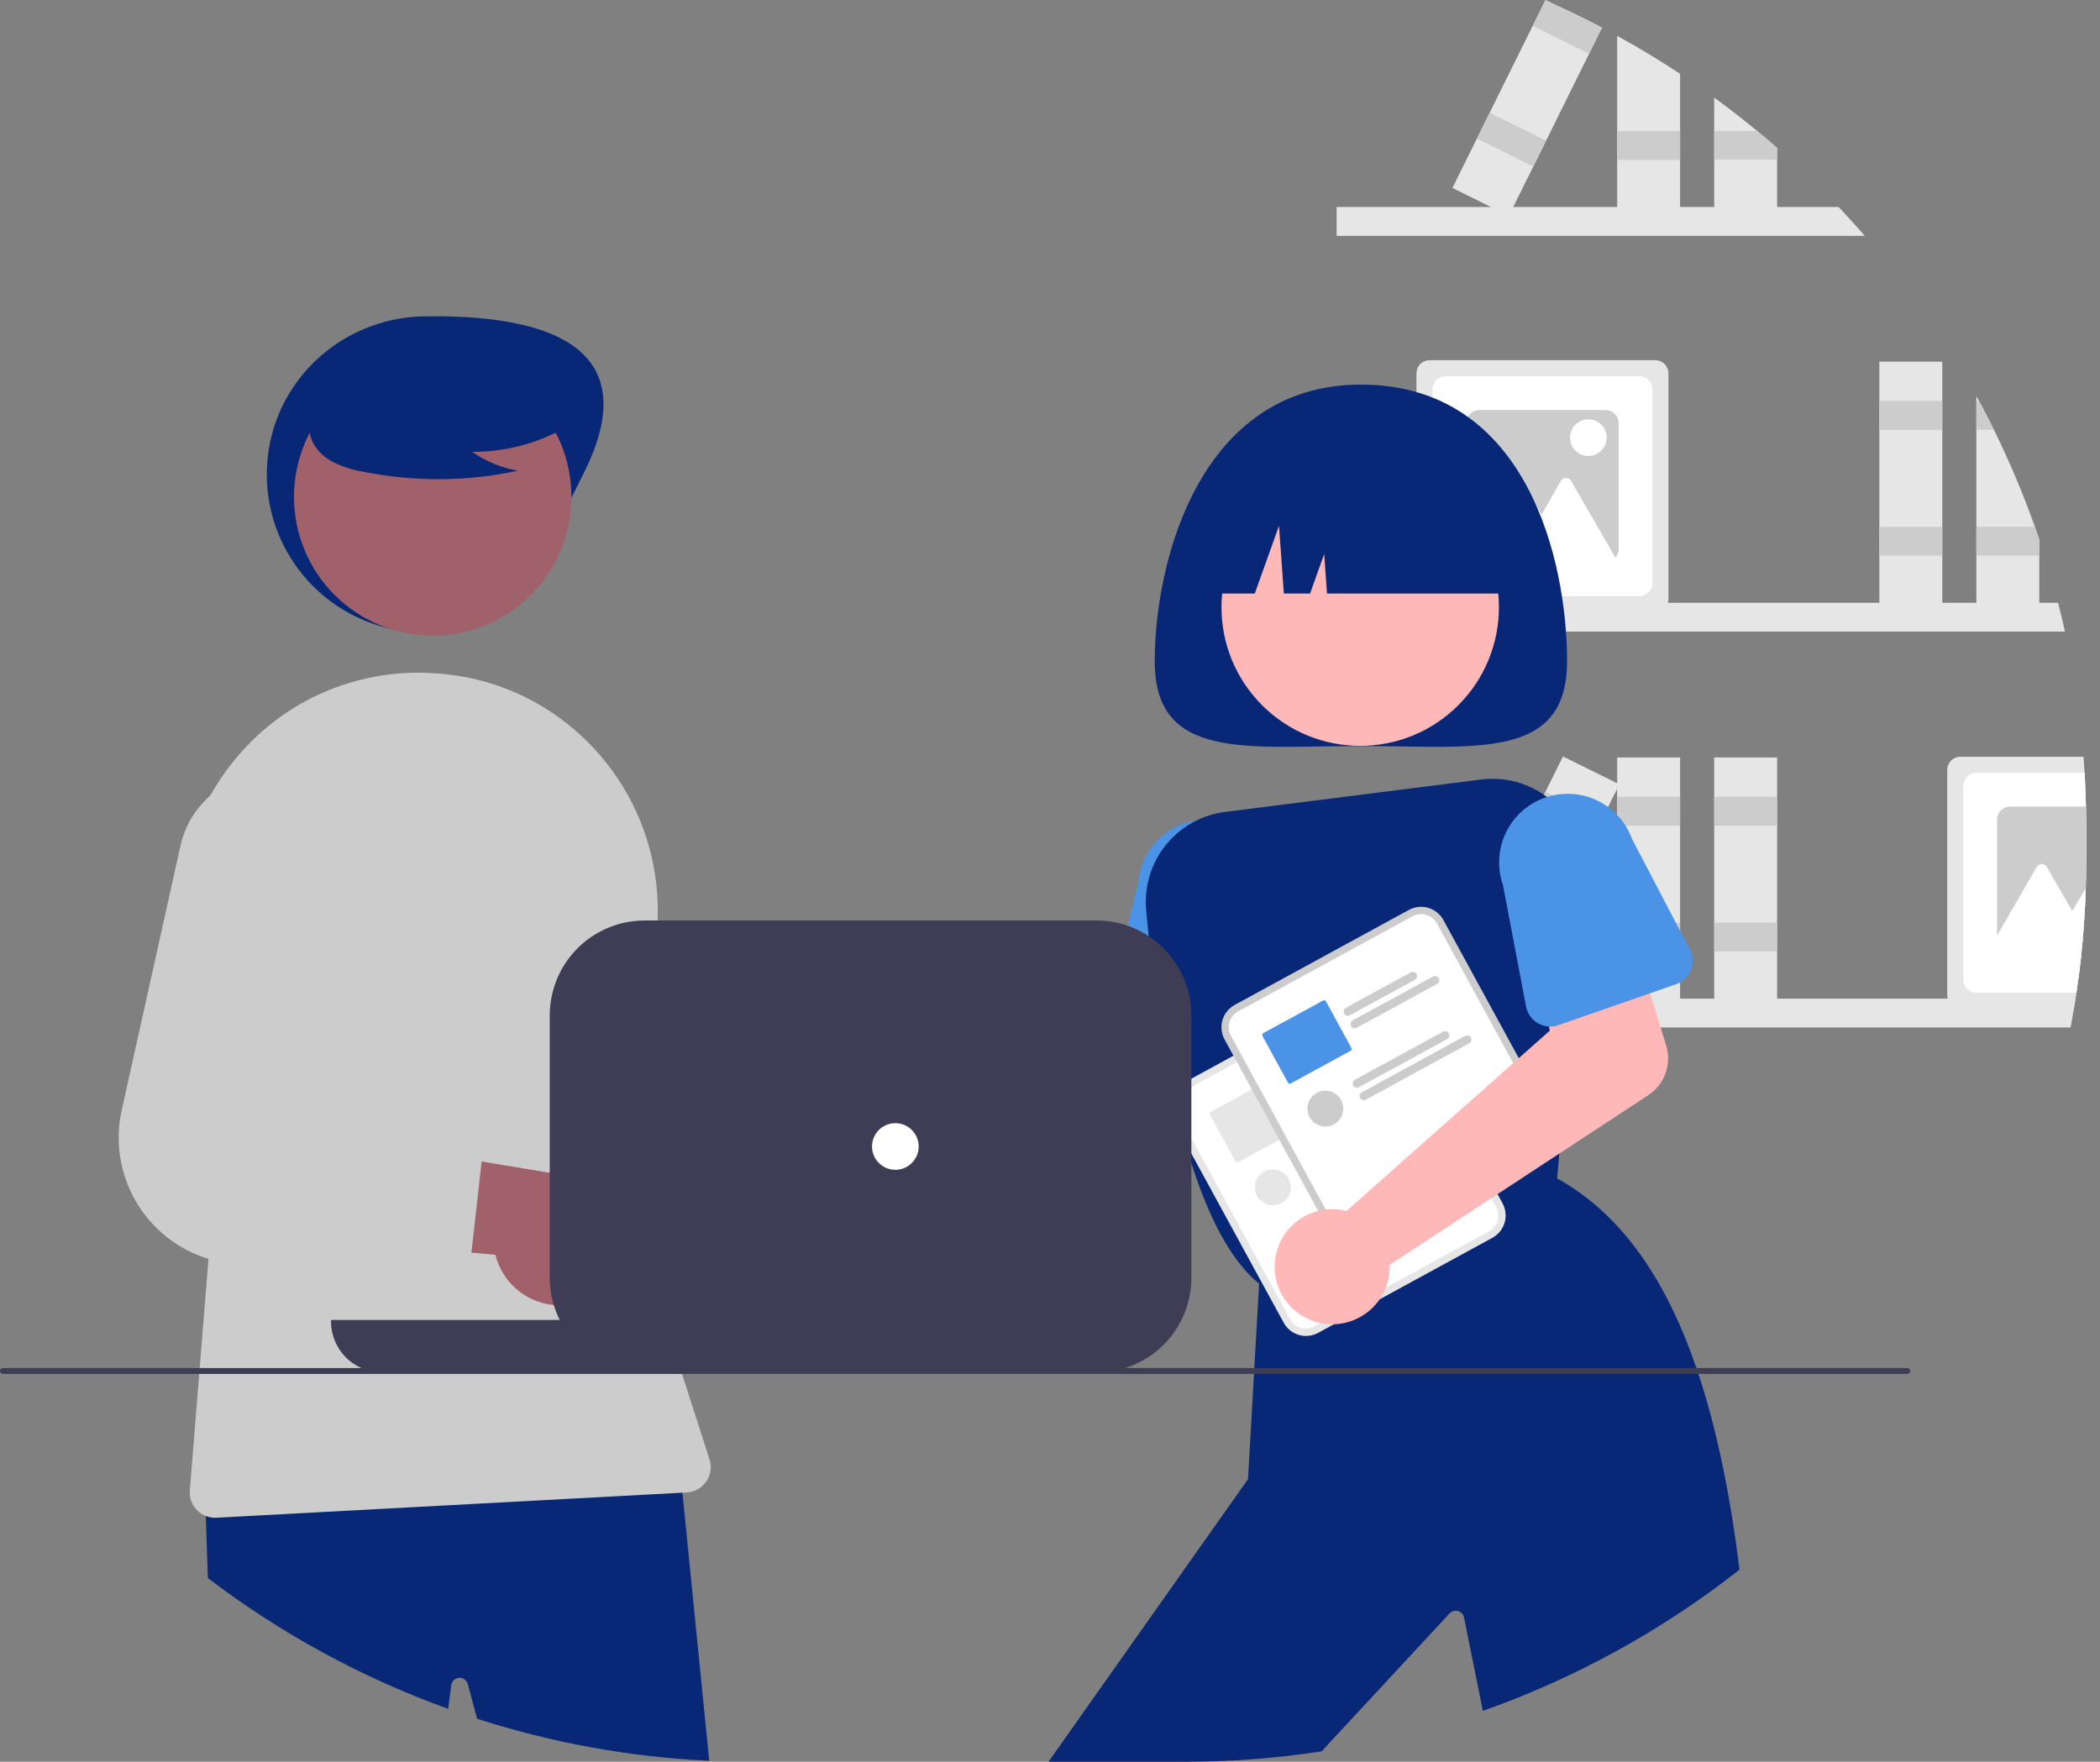 <svg width="87" height="73" viewBox="0 0 87 73" fill="none" xmlns="http://www.w3.org/2000/svg">
<rect x="0" y="0" width="87" height="73" fill="#808080" stroke="none"/>
<g clip-path="url(#clip0_4_2170)">
<path d="M85.263 24.977C85.365 25.374 85.46 25.772 85.549 26.172H55.374V24.977H85.263Z" fill="#E6E6E6"/>
<path d="M84.302 21.827C83.816 20.456 83.249 19.114 82.605 17.809C82.407 17.406 82.201 17.008 81.988 16.614C81.953 16.546 81.915 16.478 81.878 16.411V25.303H84.485V22.357L84.302 21.827Z" fill="#E6E6E6"/>
<path d="M82.605 17.809H81.878V16.614H81.988C82.202 17.008 82.408 17.406 82.605 17.809Z" fill="#CCCCCC"/>
<path d="M84.302 21.827H81.878V23.022H84.485V22.357L84.302 21.827Z" fill="#CCCCCC"/>
<path d="M80.466 14.985H77.859V25.304H80.466V14.985Z" fill="#E6E6E6"/>
<path d="M80.466 16.614H77.859V17.809H80.466V16.614Z" fill="#CCCCCC"/>
<path d="M80.466 21.828H77.859V23.023H80.466V21.828Z" fill="#CCCCCC"/>
<path d="M68.577 14.925H59.225C59.081 14.925 58.943 14.982 58.841 15.084C58.739 15.186 58.682 15.324 58.681 15.468V24.82C58.682 24.873 58.689 24.926 58.705 24.977C58.738 25.089 58.807 25.187 58.901 25.257C58.995 25.326 59.108 25.364 59.225 25.364H68.577C68.694 25.364 68.808 25.326 68.901 25.257C68.995 25.187 69.064 25.089 69.098 24.977C69.113 24.926 69.121 24.873 69.121 24.82V15.468C69.121 15.324 69.063 15.186 68.962 15.084C68.859 14.982 68.721 14.925 68.577 14.925Z" fill="#E6E6E6"/>
<path d="M67.913 15.589H59.89C59.746 15.589 59.608 15.647 59.506 15.749C59.404 15.851 59.346 15.989 59.346 16.133V24.156C59.346 24.3 59.404 24.438 59.506 24.54C59.608 24.642 59.746 24.699 59.89 24.7H67.913C68.057 24.699 68.195 24.642 68.297 24.54C68.399 24.438 68.456 24.3 68.456 24.156V16.133C68.456 15.989 68.399 15.851 68.297 15.749C68.195 15.647 68.057 15.589 67.913 15.589Z" fill="white"/>
<path d="M66.513 16.988H61.289C61.145 16.988 61.007 17.046 60.905 17.148C60.803 17.25 60.745 17.388 60.745 17.532V22.757C60.745 22.901 60.803 23.039 60.905 23.141C61.007 23.243 61.145 23.3 61.289 23.3H66.513C66.657 23.299 66.795 23.242 66.897 23.14C66.999 23.038 67.056 22.901 67.057 22.757V17.532C67.057 17.388 67 17.25 66.898 17.148C66.796 17.046 66.658 16.988 66.513 16.988Z" fill="#CCCCCC"/>
<path d="M66.191 21.835L65.088 19.924C65.067 19.887 65.036 19.857 64.999 19.835C64.963 19.814 64.921 19.803 64.879 19.803C64.836 19.803 64.794 19.814 64.758 19.835C64.721 19.857 64.691 19.887 64.669 19.924L63.864 21.319L62.807 19.489C62.785 19.453 62.755 19.422 62.718 19.401C62.682 19.38 62.64 19.368 62.597 19.368C62.555 19.368 62.513 19.38 62.477 19.401C62.44 19.422 62.409 19.453 62.388 19.489L61.285 21.401L59.972 23.674H62.504L62.253 24.109H67.504L66.191 21.835Z" fill="white"/>
<path d="M65.802 18.895C66.222 18.895 66.562 18.555 66.562 18.135C66.562 17.715 66.222 17.374 65.802 17.374C65.382 17.374 65.042 17.715 65.042 18.135C65.042 18.555 65.382 18.895 65.802 18.895Z" fill="white"/>
<path d="M86.417 33.421C86.409 32.952 86.39 32.486 86.362 32.022C86.35 31.799 86.335 31.578 86.317 31.357H81.216C81.072 31.357 80.933 31.415 80.832 31.516C80.73 31.618 80.672 31.756 80.672 31.901V41.253C80.672 41.295 80.677 41.338 80.688 41.38C80.716 41.498 80.784 41.604 80.88 41.679C80.975 41.755 81.094 41.796 81.216 41.796H85.918C85.942 41.659 85.965 41.519 85.986 41.38C85.999 41.297 86.013 41.214 86.025 41.132C86.054 40.935 86.081 40.738 86.107 40.541C86.143 40.273 86.176 40.003 86.205 39.733C86.311 38.762 86.379 37.782 86.41 36.791V36.789C86.421 36.416 86.427 36.041 86.427 35.664V34.215C86.427 33.949 86.425 33.684 86.417 33.421Z" fill="#E6E6E6"/>
<path d="M86.417 33.421C86.409 32.952 86.39 32.486 86.362 32.022H81.88C81.736 32.022 81.598 32.079 81.496 32.181C81.394 32.283 81.337 32.421 81.337 32.565V40.588C81.337 40.732 81.394 40.87 81.496 40.972C81.598 41.074 81.736 41.132 81.88 41.132H86.025C86.054 40.935 86.081 40.738 86.107 40.541C86.143 40.273 86.176 40.003 86.205 39.733C86.311 38.762 86.379 37.782 86.41 36.791V36.789C86.421 36.416 86.427 36.041 86.427 35.664V34.215C86.427 33.949 86.425 33.684 86.417 33.421Z" fill="white"/>
<path d="M86.417 33.421H83.279C83.135 33.421 82.997 33.478 82.895 33.58C82.793 33.682 82.736 33.82 82.736 33.964V39.189C82.736 39.333 82.793 39.471 82.895 39.573C82.997 39.675 83.135 39.732 83.279 39.733H86.205C86.311 38.762 86.379 37.782 86.41 36.791V36.789C86.421 36.416 86.427 36.041 86.427 35.664V34.215C86.427 33.949 86.425 33.684 86.417 33.421Z" fill="#CCCCCC"/>
<path d="M86.41 36.791C86.38 37.781 86.311 38.762 86.205 39.733C86.176 40.003 86.143 40.273 86.107 40.541H84.244L84.495 40.107H81.963L82.736 38.767L83.275 37.833L84.379 35.922C84.4 35.885 84.43 35.854 84.467 35.833C84.504 35.812 84.546 35.8 84.588 35.8C84.631 35.8 84.672 35.812 84.709 35.833C84.746 35.854 84.776 35.885 84.797 35.922L85.854 37.752L86.41 36.791Z" fill="white"/>
<path d="M77.255 9.771H55.374V8.576H76.17C76.54 8.967 76.901 9.365 77.255 9.771Z" fill="#E6E6E6"/>
<path d="M66.997 1.484C67.888 1.974 68.758 2.5 69.604 3.06V8.901H66.997V1.484Z" fill="#E6E6E6"/>
<path d="M69.604 5.426H66.997V6.621H69.604V5.426Z" fill="#CCCCCC"/>
<path d="M73.623 6.13V8.901H71.016V4.043C71.623 4.486 72.217 4.948 72.798 5.426C73.076 5.656 73.351 5.89 73.623 6.13Z" fill="#E6E6E6"/>
<path d="M73.623 6.129V6.62H71.016V5.426H72.798C73.076 5.656 73.351 5.89 73.623 6.129Z" fill="#CCCCCC"/>
<path d="M64.335 0.152C65.025 0.463 65.703 0.794 66.37 1.145L65.833 2.228L64.051 5.83L63.521 6.9L62.691 8.576L62.508 8.945L61.765 8.576L60.172 7.787L61.184 5.743H61.185L61.714 4.672L63.498 1.071L64.022 0.012L64.028 0L64.335 0.152Z" fill="#E6E6E6"/>
<path d="M66.364 1.156L65.833 2.228L63.498 1.071L64.022 0.012L64.028 0L64.335 0.152L66.364 1.156Z" fill="#CCCCCC"/>
<path d="M61.714 4.673L61.184 5.743L63.52 6.9L64.051 5.829L61.714 4.673Z" fill="#CCCCCC"/>
<path d="M85.986 41.38C85.966 41.519 85.942 41.659 85.918 41.797C85.876 42.057 85.83 42.316 85.781 42.575H55.374V41.38H85.986Z" fill="#E6E6E6"/>
<path d="M69.604 31.387H66.997V41.706H69.604V31.387Z" fill="#E6E6E6"/>
<path d="M69.604 33.016H66.997V34.211H69.604V33.016Z" fill="#CCCCCC"/>
<path d="M69.604 38.23H66.997V39.425H69.604V38.23Z" fill="#CCCCCC"/>
<path d="M73.623 31.387H71.016V41.706H73.623V31.387Z" fill="#E6E6E6"/>
<path d="M73.623 33.016H71.016V34.211H73.623V33.016Z" fill="#CCCCCC"/>
<path d="M73.623 38.23H71.016V39.425H73.623V38.23Z" fill="#CCCCCC"/>
<path d="M64.751 31.344L60.172 40.592L62.508 41.748L67.087 32.5L64.751 31.344Z" fill="#E6E6E6"/>
<path d="M64.028 32.804L63.498 33.875L65.834 35.031L66.364 33.961L64.028 32.804Z" fill="#CCCCCC"/>
<path d="M61.714 37.477L61.184 38.547L63.52 39.704L64.051 38.633L61.714 37.477Z" fill="#CCCCCC"/>
<path d="M35.378 45.984C35.487 46.047 35.591 46.118 35.688 46.197L46.446 42.85L47.052 40.181L51.2 40.57L50.585 45.399C50.535 45.789 50.36 46.153 50.087 46.435C49.813 46.717 49.455 46.903 49.066 46.964L36.407 48.969C36.222 49.416 35.906 49.797 35.499 50.06C35.093 50.324 34.616 50.457 34.132 50.443C33.648 50.428 33.18 50.267 32.789 49.98C32.399 49.693 32.106 49.294 31.948 48.837C31.79 48.379 31.776 47.884 31.906 47.417C32.036 46.951 32.306 46.535 32.678 46.226C33.05 45.916 33.508 45.727 33.99 45.684C34.473 45.641 34.957 45.746 35.378 45.984Z" fill="#FFB8B8"/>
<path d="M53.116 42.171L53.045 40.953V40.952L53.026 40.618L52.816 37.032C52.878 36.285 52.642 35.542 52.159 34.968C51.676 34.394 50.986 34.035 50.238 33.969C50.023 33.95 49.807 33.956 49.593 33.986C48.958 34.076 48.372 34.377 47.93 34.842C47.488 35.306 47.216 35.907 47.158 36.545L46.722 38.36L45.96 41.534C45.906 41.756 45.928 41.99 46.023 42.198C46.118 42.406 46.281 42.575 46.484 42.68C46.602 42.741 46.73 42.779 46.862 42.791L48.133 42.904L49.357 43.013L50.77 43.139L50.871 43.147L51.132 43.171L52.006 43.249H52.008C52.154 43.261 52.301 43.241 52.439 43.192C52.577 43.143 52.703 43.065 52.808 42.964C52.885 42.889 52.95 42.802 53 42.707C53.088 42.543 53.129 42.357 53.116 42.171Z" fill="#4B93E7"/>
<path d="M64.921 27.402C64.921 31.538 61.097 30.912 56.38 30.912C51.663 30.912 47.839 31.538 47.839 27.402C47.839 23.267 49.707 15.937 56.38 15.937C63.283 15.937 64.921 23.267 64.921 27.402Z" fill="#082777"/>
<path d="M60.415 29.222C62.659 26.978 62.659 23.339 60.415 21.095C58.171 18.85 54.532 18.85 52.288 21.095C50.043 23.339 50.043 26.978 52.288 29.222C54.532 31.467 58.171 31.467 60.415 29.222Z" fill="#FFB8B8"/>
<path d="M64.441 33.322C64.331 33.215 64.213 33.116 64.09 33.024C63.308 32.434 62.327 32.174 61.355 32.301L50.765 33.641C49.795 33.761 48.91 34.255 48.297 35.016C47.685 35.778 47.394 36.749 47.484 37.722C47.515 38.06 47.549 38.417 47.586 38.788C47.634 39.253 47.689 39.741 47.752 40.246C47.855 41.096 47.982 41.992 48.133 42.904C48.265 43.69 48.415 44.486 48.586 45.273C48.636 45.5 48.688 45.726 48.741 45.952C48.741 45.952 48.741 45.953 48.741 45.954C48.742 45.954 48.742 45.955 48.742 45.955C48.748 45.983 48.754 46.011 48.762 46.037C48.761 46.039 48.762 46.042 48.763 46.043C48.838 46.358 48.916 46.668 48.998 46.975C49.03 47.089 49.06 47.201 49.092 47.312C49.176 47.614 49.266 47.91 49.357 48.201C50.047 50.368 50.959 52.213 52.164 53.194C52.18 53.209 52.196 53.221 52.212 53.234L52.261 53.271L52.331 53.249L52.628 53.161L52.882 53.084L56.188 52.09L57.011 51.842L59.654 51.046H59.655L62.073 50.318L62.368 50.229L64.445 49.604L64.511 48.828L64.601 47.799L64.654 47.18L65.075 42.301L65.32 39.455L65.586 36.364C65.635 35.803 65.558 35.239 65.36 34.712C65.162 34.186 64.848 33.711 64.441 33.322Z" fill="#082777"/>
<path d="M70.363 56.93C70.335 56.849 70.309 56.768 70.281 56.688C69.039 53.064 67.207 50.322 64.511 48.829C64.51 48.829 64.51 48.827 64.509 48.827L64.463 48.802L62.114 49.615L61.824 49.715L61.522 49.821L61.519 49.822L59.319 50.583L59.316 50.584L57.59 51.181H57.589L55.993 51.733H55.992L55.621 51.863L52.831 52.828L52.507 52.94L52.217 53.041L52.172 53.056L52.164 53.194L51.965 56.688L51.952 56.93L51.703 61.291L43.437 73H49.091C50.986 73 52.878 72.856 54.751 72.569L60.056 66.851C60.101 66.805 60.157 66.772 60.219 66.756C60.281 66.739 60.346 66.74 60.407 66.758C60.469 66.776 60.524 66.81 60.568 66.857C60.611 66.904 60.641 66.962 60.653 67.025L61.433 70.892C65.272 69.534 68.864 67.558 72.066 65.041C71.693 62.039 71.15 59.302 70.363 56.93Z" fill="#082777"/>
<path d="M49.711 24.595H51.984L52.987 21.787L53.188 24.595H54.274L54.859 22.957L54.976 24.595H63.049C63.049 23.796 62.891 23.005 62.586 22.267C62.28 21.529 61.832 20.858 61.267 20.293C60.702 19.728 60.031 19.28 59.293 18.974C58.555 18.668 57.764 18.511 56.965 18.511H55.795C54.181 18.511 52.634 19.152 51.493 20.293C50.352 21.434 49.711 22.981 49.711 24.595Z" fill="#082777"/>
<path d="M35.73 55.044C35.358 55.2 34.958 55.272 34.556 55.256C34.153 55.241 33.759 55.137 33.402 54.953C33.044 54.768 32.731 54.508 32.485 54.189C32.239 53.871 32.065 53.502 31.977 53.109L22.254 52.008L25.514 48.105L34.246 49.749C34.916 49.645 35.601 49.789 36.171 50.156C36.741 50.522 37.157 51.085 37.34 51.738C37.522 52.39 37.459 53.087 37.163 53.697C36.866 54.306 36.356 54.785 35.73 55.044Z" fill="#A0616A"/>
<path d="M30.488 47.82L26.378 47.085L26.08 47.032C25.841 46.989 25.615 46.897 25.415 46.76C25.214 46.624 25.045 46.447 24.919 46.24C24.792 46.034 24.71 45.803 24.679 45.562C24.648 45.322 24.668 45.078 24.738 44.846L26.755 38.141L26.816 37.942C27.068 37.09 27.023 36.177 26.689 35.354C26.354 34.531 25.75 33.845 24.976 33.41C24.451 33.119 23.867 32.952 23.268 32.924C22.669 32.895 22.071 33.005 21.521 33.245C20.971 33.486 20.485 33.849 20.098 34.308C19.712 34.767 19.437 35.309 19.294 35.892L16.721 46.395L16.625 46.784C16.446 47.517 16.426 48.28 16.568 49.021C16.71 49.762 17.01 50.464 17.448 51.079C17.885 51.694 18.45 52.207 19.104 52.583C19.758 52.96 20.486 53.191 21.237 53.261C21.246 53.262 21.253 53.262 21.262 53.263L22.802 53.4L24.8 53.577L27.314 53.801L29.659 54.01C29.966 54.038 30.273 53.949 30.517 53.761C30.762 53.574 30.928 53.301 30.981 52.997C30.984 52.98 30.987 52.963 30.989 52.946L31.487 49.23L31.492 49.196C31.535 48.881 31.454 48.562 31.267 48.306C31.08 48.049 30.801 47.875 30.488 47.82Z" fill="#CCCCCC"/>
<path d="M24.157 19.659C22.516 22.884 21.223 26.21 17.605 26.21C15.867 26.21 14.201 25.52 12.972 24.291C11.743 23.063 11.053 21.396 11.053 19.659C11.053 16.04 13.987 13.152 17.605 13.107C21.282 13.061 27.21 13.656 24.157 19.659Z" fill="#082777"/>
<path d="M28.272 61.851L28.123 60.367L28.012 60.373L8.475 61.315L8.526 62.817L8.612 65.389C11.635 67.692 14.992 69.519 18.567 70.808L18.694 69.825C18.705 69.744 18.743 69.671 18.803 69.615C18.862 69.561 18.938 69.528 19.019 69.522C19.1 69.517 19.18 69.54 19.246 69.587C19.311 69.635 19.359 69.703 19.38 69.781L19.765 71.218C22.88 72.222 26.114 72.808 29.382 72.959L28.272 61.851Z" fill="#082777"/>
<path d="M21.991 24.655C24.235 22.41 24.235 18.772 21.991 16.527C19.747 14.283 16.108 14.283 13.864 16.527C11.619 18.772 11.619 22.41 13.864 24.655C16.108 26.899 19.747 26.899 21.991 24.655Z" fill="#A0616A"/>
<path d="M29.394 60.468L28.255 56.93L28.236 56.87L28.178 56.688L27.853 55.681C27.747 55.353 27.647 55.025 27.554 54.695C27.468 54.398 27.388 54.1 27.314 53.801C27.207 53.385 27.111 52.968 27.024 52.549C26.729 51.141 26.532 49.715 26.435 48.28C26.409 47.883 26.39 47.484 26.378 47.085C26.308 44.639 26.528 42.193 27.035 39.798C27.476 37.727 27.24 35.57 26.363 33.643C25.485 31.717 24.012 30.123 22.16 29.096C20.945 28.425 19.601 28.022 18.217 27.914C18.121 27.906 18.026 27.9 17.929 27.894C16.467 27.802 15.003 28.039 13.645 28.588C12.287 29.137 11.069 29.985 10.083 31.067C9.554 31.643 9.095 32.279 8.715 32.962C7.66 34.862 7.264 37.058 7.589 39.207L8.947 48.326L8.637 52.165L8.273 56.688L8.253 56.93L7.864 61.754C7.846 61.978 7.9 62.203 8.019 62.395C8.139 62.586 8.316 62.734 8.526 62.817C8.649 62.866 8.781 62.891 8.913 62.891C8.932 62.891 8.95 62.891 8.97 62.889L28.272 61.851L28.448 61.842C28.609 61.833 28.766 61.788 28.907 61.709C29.048 61.631 29.168 61.521 29.26 61.388C29.351 61.255 29.411 61.103 29.434 60.944C29.458 60.784 29.444 60.621 29.394 60.468Z" fill="#CCCCCC"/>
<path d="M24.026 17.343C22.713 18.248 21.154 18.73 19.559 18.724C20.128 19.118 20.776 19.385 21.457 19.505C19.337 19.96 17.145 19.972 15.019 19.541C14.547 19.465 14.091 19.308 13.672 19.078C13.264 18.83 12.922 18.436 12.84 17.965C12.698 17.159 13.327 16.425 13.981 15.931C14.981 15.186 16.135 14.673 17.358 14.429C18.581 14.184 19.843 14.215 21.053 14.518C21.843 14.722 22.634 15.067 23.148 15.702C23.661 16.336 23.813 17.314 23.324 17.968L24.026 17.343Z" fill="#082777"/>
<path d="M24.32 53.848C23.952 54.012 23.553 54.093 23.151 54.086C22.748 54.079 22.352 53.984 21.99 53.807C21.629 53.631 21.31 53.377 21.057 53.064C20.804 52.751 20.623 52.386 20.526 51.995L10.782 51.105L13.956 47.133L22.722 48.587C23.389 48.468 24.077 48.598 24.655 48.952C25.233 49.306 25.661 49.86 25.858 50.508C26.055 51.157 26.007 51.855 25.723 52.47C25.44 53.086 24.941 53.576 24.32 53.848Z" fill="#A0616A"/>
<path d="M18.924 46.739L16.721 46.395L14.499 46.047C14.259 46.01 14.031 45.922 13.828 45.79C13.625 45.658 13.452 45.485 13.321 45.281C13.189 45.077 13.103 44.848 13.066 44.609C13.03 44.37 13.044 44.125 13.109 43.892L15.038 36.944C15.271 36.087 15.206 35.175 14.854 34.359C14.502 33.544 13.883 32.871 13.1 32.453C12.57 32.17 11.982 32.015 11.382 31.999C10.782 31.984 10.186 32.108 9.643 32.362C9.097 32.613 8.618 32.986 8.241 33.454C7.865 33.921 7.602 34.469 7.474 35.056L5.042 46.004C4.878 46.742 4.875 47.507 5.035 48.247C5.194 48.986 5.511 49.683 5.964 50.288C6.418 50.894 6.997 51.394 7.661 51.756C8.326 52.117 9.061 52.33 9.816 52.381L18.229 52.945C18.536 52.966 18.841 52.871 19.081 52.678C19.322 52.486 19.482 52.21 19.529 51.905C19.532 51.888 19.534 51.871 19.536 51.854L19.953 48.128L19.956 48.094C19.992 47.779 19.905 47.461 19.712 47.209C19.52 46.956 19.237 46.788 18.924 46.739Z" fill="#CCCCCC"/>
<path d="M56.196 40.964L55.691 41.239L49.48 44.629L48.975 44.904C48.731 45.037 48.549 45.263 48.471 45.53C48.392 45.798 48.422 46.086 48.556 46.331L53.182 54.809C53.316 55.054 53.541 55.235 53.809 55.314C54.076 55.392 54.364 55.362 54.609 55.228L54.61 55.228L61.828 51.29L61.829 51.289C62.074 51.155 62.255 50.93 62.334 50.662C62.413 50.395 62.382 50.107 62.249 49.862L57.623 41.384C57.489 41.139 57.264 40.957 56.996 40.879C56.728 40.8 56.441 40.831 56.196 40.964Z" fill="#E6E6E6"/>
<path d="M56.341 41.23L55.744 41.556L49.718 44.843L49.12 45.169C48.946 45.264 48.817 45.425 48.761 45.616C48.705 45.806 48.727 46.011 48.822 46.185L53.447 54.664C53.543 54.838 53.703 54.967 53.894 55.023C54.084 55.079 54.289 55.057 54.464 54.962L54.465 54.962L61.683 51.024L61.684 51.023C61.858 50.928 61.988 50.767 62.044 50.577C62.1 50.386 62.078 50.181 61.983 50.007L57.357 41.528C57.262 41.354 57.101 41.225 56.911 41.169C56.72 41.113 56.515 41.135 56.341 41.23Z" fill="white"/>
<path d="M56.51 43.623C56.488 43.583 56.45 43.553 56.406 43.539C56.361 43.526 56.313 43.531 56.272 43.553L56.032 43.685L53.58 45.023C53.54 45.045 53.51 45.083 53.497 45.127C53.484 45.172 53.489 45.219 53.511 45.26C53.533 45.301 53.571 45.331 53.615 45.344C53.659 45.358 53.707 45.353 53.748 45.331L56.44 43.861C56.481 43.839 56.511 43.801 56.524 43.757C56.537 43.712 56.532 43.664 56.51 43.623Z" fill="#E6E6E6"/>
<path d="M57.427 43.796C57.416 43.776 57.402 43.758 57.384 43.744C57.366 43.729 57.345 43.719 57.323 43.712C57.301 43.706 57.278 43.704 57.255 43.706C57.233 43.709 57.211 43.716 57.191 43.727L53.864 45.542C53.844 45.553 53.826 45.568 53.812 45.586C53.797 45.604 53.787 45.624 53.78 45.646C53.774 45.668 53.772 45.691 53.774 45.714C53.777 45.737 53.784 45.759 53.795 45.779C53.806 45.8 53.821 45.817 53.839 45.832C53.856 45.846 53.877 45.857 53.899 45.863C53.921 45.87 53.944 45.872 53.967 45.869C53.99 45.867 54.012 45.86 54.032 45.849L54.187 45.764L55.155 45.236H55.156L57.357 44.034C57.378 44.023 57.396 44.008 57.41 43.99C57.425 43.973 57.436 43.952 57.442 43.93C57.449 43.908 57.451 43.884 57.448 43.861C57.446 43.839 57.439 43.816 57.427 43.796Z" fill="#E6E6E6"/>
<path d="M53.812 46.689L52.756 44.752C52.745 44.732 52.727 44.718 52.706 44.712C52.684 44.706 52.661 44.709 52.641 44.719L52.129 44.998L51.863 45.143L50.436 45.922L50.16 46.072C50.14 46.084 50.126 46.102 50.12 46.123C50.114 46.145 50.116 46.168 50.127 46.187L50.195 46.312L51.183 48.124C51.194 48.144 51.212 48.158 51.233 48.164C51.254 48.17 51.277 48.167 51.297 48.157L53 47.228L53.266 47.083L53.778 46.803C53.788 46.798 53.797 46.791 53.804 46.782C53.811 46.774 53.816 46.764 53.819 46.753C53.822 46.742 53.823 46.731 53.822 46.72C53.821 46.709 53.818 46.699 53.812 46.689Z" fill="#E6E6E6"/>
<path d="M57.846 46.081C57.823 46.04 57.786 46.01 57.742 45.997C57.697 45.984 57.649 45.989 57.609 46.011L53.957 48.003C53.925 48.021 53.899 48.048 53.883 48.081C53.867 48.115 53.862 48.152 53.869 48.188C53.872 48.207 53.878 48.225 53.887 48.241C53.896 48.258 53.908 48.273 53.922 48.286L53.923 48.287C53.95 48.312 53.984 48.327 54.02 48.331C54.057 48.336 54.093 48.329 54.125 48.311L57.777 46.319C57.797 46.308 57.815 46.293 57.829 46.275C57.843 46.257 57.854 46.236 57.861 46.214C57.867 46.192 57.869 46.169 57.866 46.146C57.864 46.123 57.857 46.101 57.846 46.081Z" fill="#E6E6E6"/>
<path d="M58.764 46.254C58.753 46.234 58.738 46.216 58.72 46.201C58.702 46.187 58.681 46.176 58.659 46.17C58.637 46.164 58.614 46.162 58.591 46.164C58.568 46.167 58.546 46.174 58.526 46.185L54.24 48.523C54.208 48.54 54.182 48.567 54.166 48.6C54.15 48.632 54.145 48.669 54.152 48.705V48.706C54.154 48.725 54.16 48.743 54.17 48.76C54.179 48.777 54.191 48.792 54.206 48.806C54.233 48.83 54.267 48.846 54.303 48.85C54.339 48.855 54.376 48.848 54.408 48.83L58.694 46.492C58.734 46.469 58.765 46.432 58.778 46.387C58.791 46.343 58.786 46.295 58.764 46.254Z" fill="#E6E6E6"/>
<path d="M52.734 49.943C53.145 49.943 53.477 49.61 53.477 49.2C53.477 48.789 53.145 48.456 52.734 48.456C52.324 48.456 51.991 48.789 51.991 49.2C51.991 49.61 52.324 49.943 52.734 49.943Z" fill="#E6E6E6"/>
<path d="M58.371 37.702L57.866 37.977L51.654 41.366L51.15 41.641C50.906 41.775 50.724 42 50.645 42.268C50.567 42.535 50.597 42.823 50.731 43.068L55.357 51.547C55.49 51.791 55.716 51.973 55.983 52.051C56.251 52.13 56.539 52.099 56.784 51.966L56.785 51.965L64.003 48.027L64.004 48.026C64.249 47.893 64.43 47.667 64.509 47.4C64.588 47.132 64.557 46.844 64.424 46.599L59.798 38.121C59.664 37.877 59.438 37.695 59.171 37.616C58.903 37.538 58.616 37.568 58.371 37.702Z" fill="#CCCCCC"/>
<path d="M58.516 37.967L57.919 38.293L51.893 41.581L51.295 41.907C51.121 42.002 50.992 42.163 50.936 42.353C50.88 42.544 50.902 42.749 50.997 42.923L55.623 51.401C55.718 51.576 55.878 51.705 56.069 51.761C56.259 51.817 56.464 51.795 56.639 51.7L56.64 51.7L63.858 47.761L63.859 47.761C64.033 47.665 64.163 47.505 64.219 47.314C64.275 47.124 64.253 46.919 64.158 46.744L59.532 38.266C59.437 38.092 59.276 37.963 59.086 37.907C58.895 37.851 58.69 37.873 58.516 37.967Z" fill="white"/>
<path d="M58.685 40.361C58.663 40.32 58.625 40.29 58.581 40.277C58.536 40.264 58.488 40.269 58.447 40.291L57.208 40.968L56.862 41.156L55.755 41.76C55.715 41.782 55.684 41.82 55.672 41.865C55.659 41.909 55.664 41.957 55.686 41.998C55.708 42.038 55.745 42.069 55.79 42.082C55.834 42.095 55.882 42.09 55.923 42.068L57.228 41.357L57.501 41.207L58.615 40.599C58.656 40.577 58.686 40.539 58.699 40.494C58.712 40.45 58.707 40.402 58.685 40.361Z" fill="#CCCCCC"/>
<path d="M59.602 40.534C59.591 40.514 59.577 40.496 59.559 40.481C59.541 40.467 59.52 40.456 59.498 40.45C59.476 40.444 59.453 40.442 59.43 40.444C59.408 40.447 59.386 40.454 59.365 40.465L57.636 41.409L57.371 41.554L56.039 42.28C56.019 42.291 56.001 42.306 55.987 42.324C55.972 42.342 55.962 42.362 55.955 42.384C55.949 42.406 55.947 42.429 55.949 42.452C55.952 42.475 55.959 42.497 55.97 42.517C55.981 42.537 55.995 42.555 56.013 42.57C56.031 42.584 56.052 42.595 56.074 42.601C56.096 42.608 56.119 42.61 56.142 42.607C56.165 42.605 56.187 42.598 56.207 42.587L57.538 41.861L57.804 41.716L59.532 40.772C59.553 40.761 59.571 40.746 59.585 40.728C59.6 40.71 59.611 40.69 59.617 40.668C59.624 40.645 59.626 40.622 59.623 40.599C59.621 40.576 59.614 40.554 59.602 40.534Z" fill="#CCCCCC"/>
<path d="M55.987 43.426L55.145 41.882L55 41.617L54.931 41.49C54.92 41.47 54.902 41.456 54.88 41.45C54.859 41.444 54.836 41.446 54.816 41.457L53.107 42.39L52.334 42.81C52.315 42.821 52.301 42.84 52.295 42.861C52.288 42.883 52.291 42.906 52.302 42.925L52.371 43.051L52.446 43.19L52.516 43.317V43.318L53.358 44.862C53.369 44.881 53.387 44.896 53.408 44.902C53.429 44.908 53.452 44.905 53.471 44.895L55.953 43.541C55.963 43.536 55.972 43.529 55.979 43.52C55.986 43.512 55.991 43.502 55.994 43.491C55.997 43.48 55.998 43.469 55.997 43.458C55.996 43.447 55.992 43.436 55.987 43.426Z" fill="#4B93E7"/>
<path d="M60.02 42.819C59.998 42.778 59.961 42.748 59.916 42.735C59.872 42.722 59.824 42.727 59.783 42.749L58.692 43.344L58.426 43.489L57.373 44.063L56.132 44.741C56.112 44.752 56.094 44.767 56.079 44.785C56.065 44.803 56.054 44.824 56.048 44.846C56.041 44.868 56.039 44.891 56.041 44.914C56.044 44.937 56.051 44.959 56.062 44.979C56.073 44.999 56.088 45.017 56.106 45.032C56.124 45.046 56.144 45.057 56.166 45.063C56.188 45.07 56.212 45.072 56.235 45.07C56.258 45.067 56.28 45.06 56.3 45.049L58.594 43.797L58.86 43.652L59.951 43.057C59.972 43.046 59.989 43.031 60.004 43.013C60.018 42.995 60.029 42.974 60.035 42.952C60.042 42.93 60.044 42.907 60.041 42.884C60.038 42.861 60.031 42.839 60.02 42.819Z" fill="#CCCCCC"/>
<path d="M60.938 42.992C60.927 42.971 60.913 42.954 60.895 42.939C60.877 42.925 60.856 42.914 60.834 42.908C60.812 42.901 60.788 42.899 60.766 42.902C60.743 42.904 60.721 42.912 60.7 42.923L58.976 43.864L58.711 44.009L56.415 45.261C56.395 45.272 56.377 45.286 56.362 45.304C56.348 45.322 56.337 45.343 56.33 45.365C56.324 45.387 56.322 45.41 56.324 45.433C56.327 45.456 56.334 45.478 56.345 45.498C56.356 45.519 56.371 45.536 56.389 45.551C56.407 45.565 56.427 45.576 56.449 45.583C56.471 45.589 56.495 45.591 56.517 45.588C56.54 45.586 56.562 45.579 56.583 45.568L58.877 44.316L59.143 44.171L60.868 43.23C60.909 43.207 60.94 43.17 60.953 43.125C60.966 43.08 60.961 43.032 60.938 42.992Z" fill="#CCCCCC"/>
<path d="M54.909 46.68C55.319 46.68 55.652 46.348 55.652 45.937C55.652 45.527 55.319 45.194 54.909 45.194C54.499 45.194 54.166 45.527 54.166 45.937C54.166 46.348 54.499 46.68 54.909 46.68Z" fill="#CCCCCC"/>
<path d="M55.408 50.115C55.533 50.128 55.657 50.15 55.779 50.181L64.207 42.705L63.662 40.023L67.602 38.672L69.028 43.326C69.143 43.702 69.133 44.105 69 44.475C68.867 44.845 68.617 45.162 68.288 45.378L57.574 52.412C57.59 52.896 57.458 53.373 57.196 53.781C56.933 54.188 56.553 54.505 56.106 54.691C55.659 54.877 55.166 54.923 54.693 54.822C54.219 54.721 53.788 54.478 53.455 54.126C53.123 53.773 52.906 53.328 52.833 52.849C52.76 52.371 52.834 51.881 53.047 51.446C53.258 51.011 53.598 50.65 54.02 50.412C54.442 50.175 54.926 50.071 55.408 50.115Z" fill="#FFB8B8"/>
<path d="M70.008 39.341L67.62 34.781C67.375 34.088 66.869 33.517 66.21 33.189C65.552 32.861 64.791 32.802 64.09 33.024C64.063 33.032 64.038 33.04 64.011 33.05C63.3 33.298 62.717 33.819 62.39 34.496C62.062 35.175 62.017 35.955 62.264 36.666L63.222 41.706C63.25 41.85 63.308 41.987 63.393 42.106C63.478 42.226 63.588 42.326 63.715 42.399C63.854 42.481 64.011 42.527 64.172 42.535C64.304 42.543 64.437 42.525 64.562 42.48L65.075 42.301L68.363 41.156L69.439 40.781C69.577 40.733 69.704 40.655 69.81 40.553C69.916 40.452 69.999 40.328 70.053 40.191C70.107 40.055 70.131 39.908 70.123 39.761C70.115 39.615 70.076 39.471 70.008 39.341Z" fill="#4B93E7"/>
<path d="M79.021 56.93H0.121C0.089 56.93 0.058 56.917 0.035 56.895C0.013 56.872 0 56.841 0 56.809C0 56.777 0.013 56.746 0.035 56.724C0.058 56.701 0.089 56.688 0.121 56.688H79.021C79.053 56.688 79.084 56.701 79.106 56.724C79.129 56.746 79.142 56.777 79.142 56.809C79.142 56.841 79.129 56.872 79.106 56.895C79.084 56.917 79.053 56.93 79.021 56.93Z" fill="#3F3D56"/>
<path d="M13.713 54.695V54.755C13.714 55.165 13.833 55.566 14.057 55.909C14.28 56.252 14.599 56.523 14.974 56.688C15.242 56.809 15.534 56.87 15.828 56.87H35.341V54.695H13.713Z" fill="#3F3D56"/>
<path d="M48.966 40.361C48.656 39.722 48.179 39.178 47.586 38.788C47.317 38.61 47.027 38.466 46.722 38.36C46.307 38.215 45.87 38.141 45.43 38.141H26.702C25.661 38.143 24.663 38.557 23.927 39.293C23.191 40.029 22.777 41.027 22.775 42.068V52.943C22.775 53.095 22.784 53.248 22.802 53.399C22.828 53.626 22.875 53.85 22.94 54.069C23.004 54.284 23.088 54.494 23.189 54.695C23.514 55.348 24.015 55.898 24.636 56.282C25.257 56.666 25.972 56.87 26.702 56.87H45.43C45.946 56.87 46.457 56.768 46.933 56.571C47.41 56.374 47.843 56.084 48.208 55.72C48.572 55.355 48.861 54.922 49.059 54.446C49.256 53.969 49.358 53.458 49.357 52.943V42.068C49.358 41.477 49.224 40.893 48.966 40.361Z" fill="#3F3D56"/>
<path d="M37.093 48.472C37.627 48.472 38.06 48.039 38.06 47.505C38.06 46.972 37.627 46.539 37.093 46.539C36.56 46.539 36.127 46.972 36.127 47.505C36.127 48.039 36.56 48.472 37.093 48.472Z" fill="white"/>
</g>
<defs>
<clipPath id="clip0_4_2170">
<rect width="86.427" height="73" fill="white"/>
</clipPath>
</defs>
</svg>
